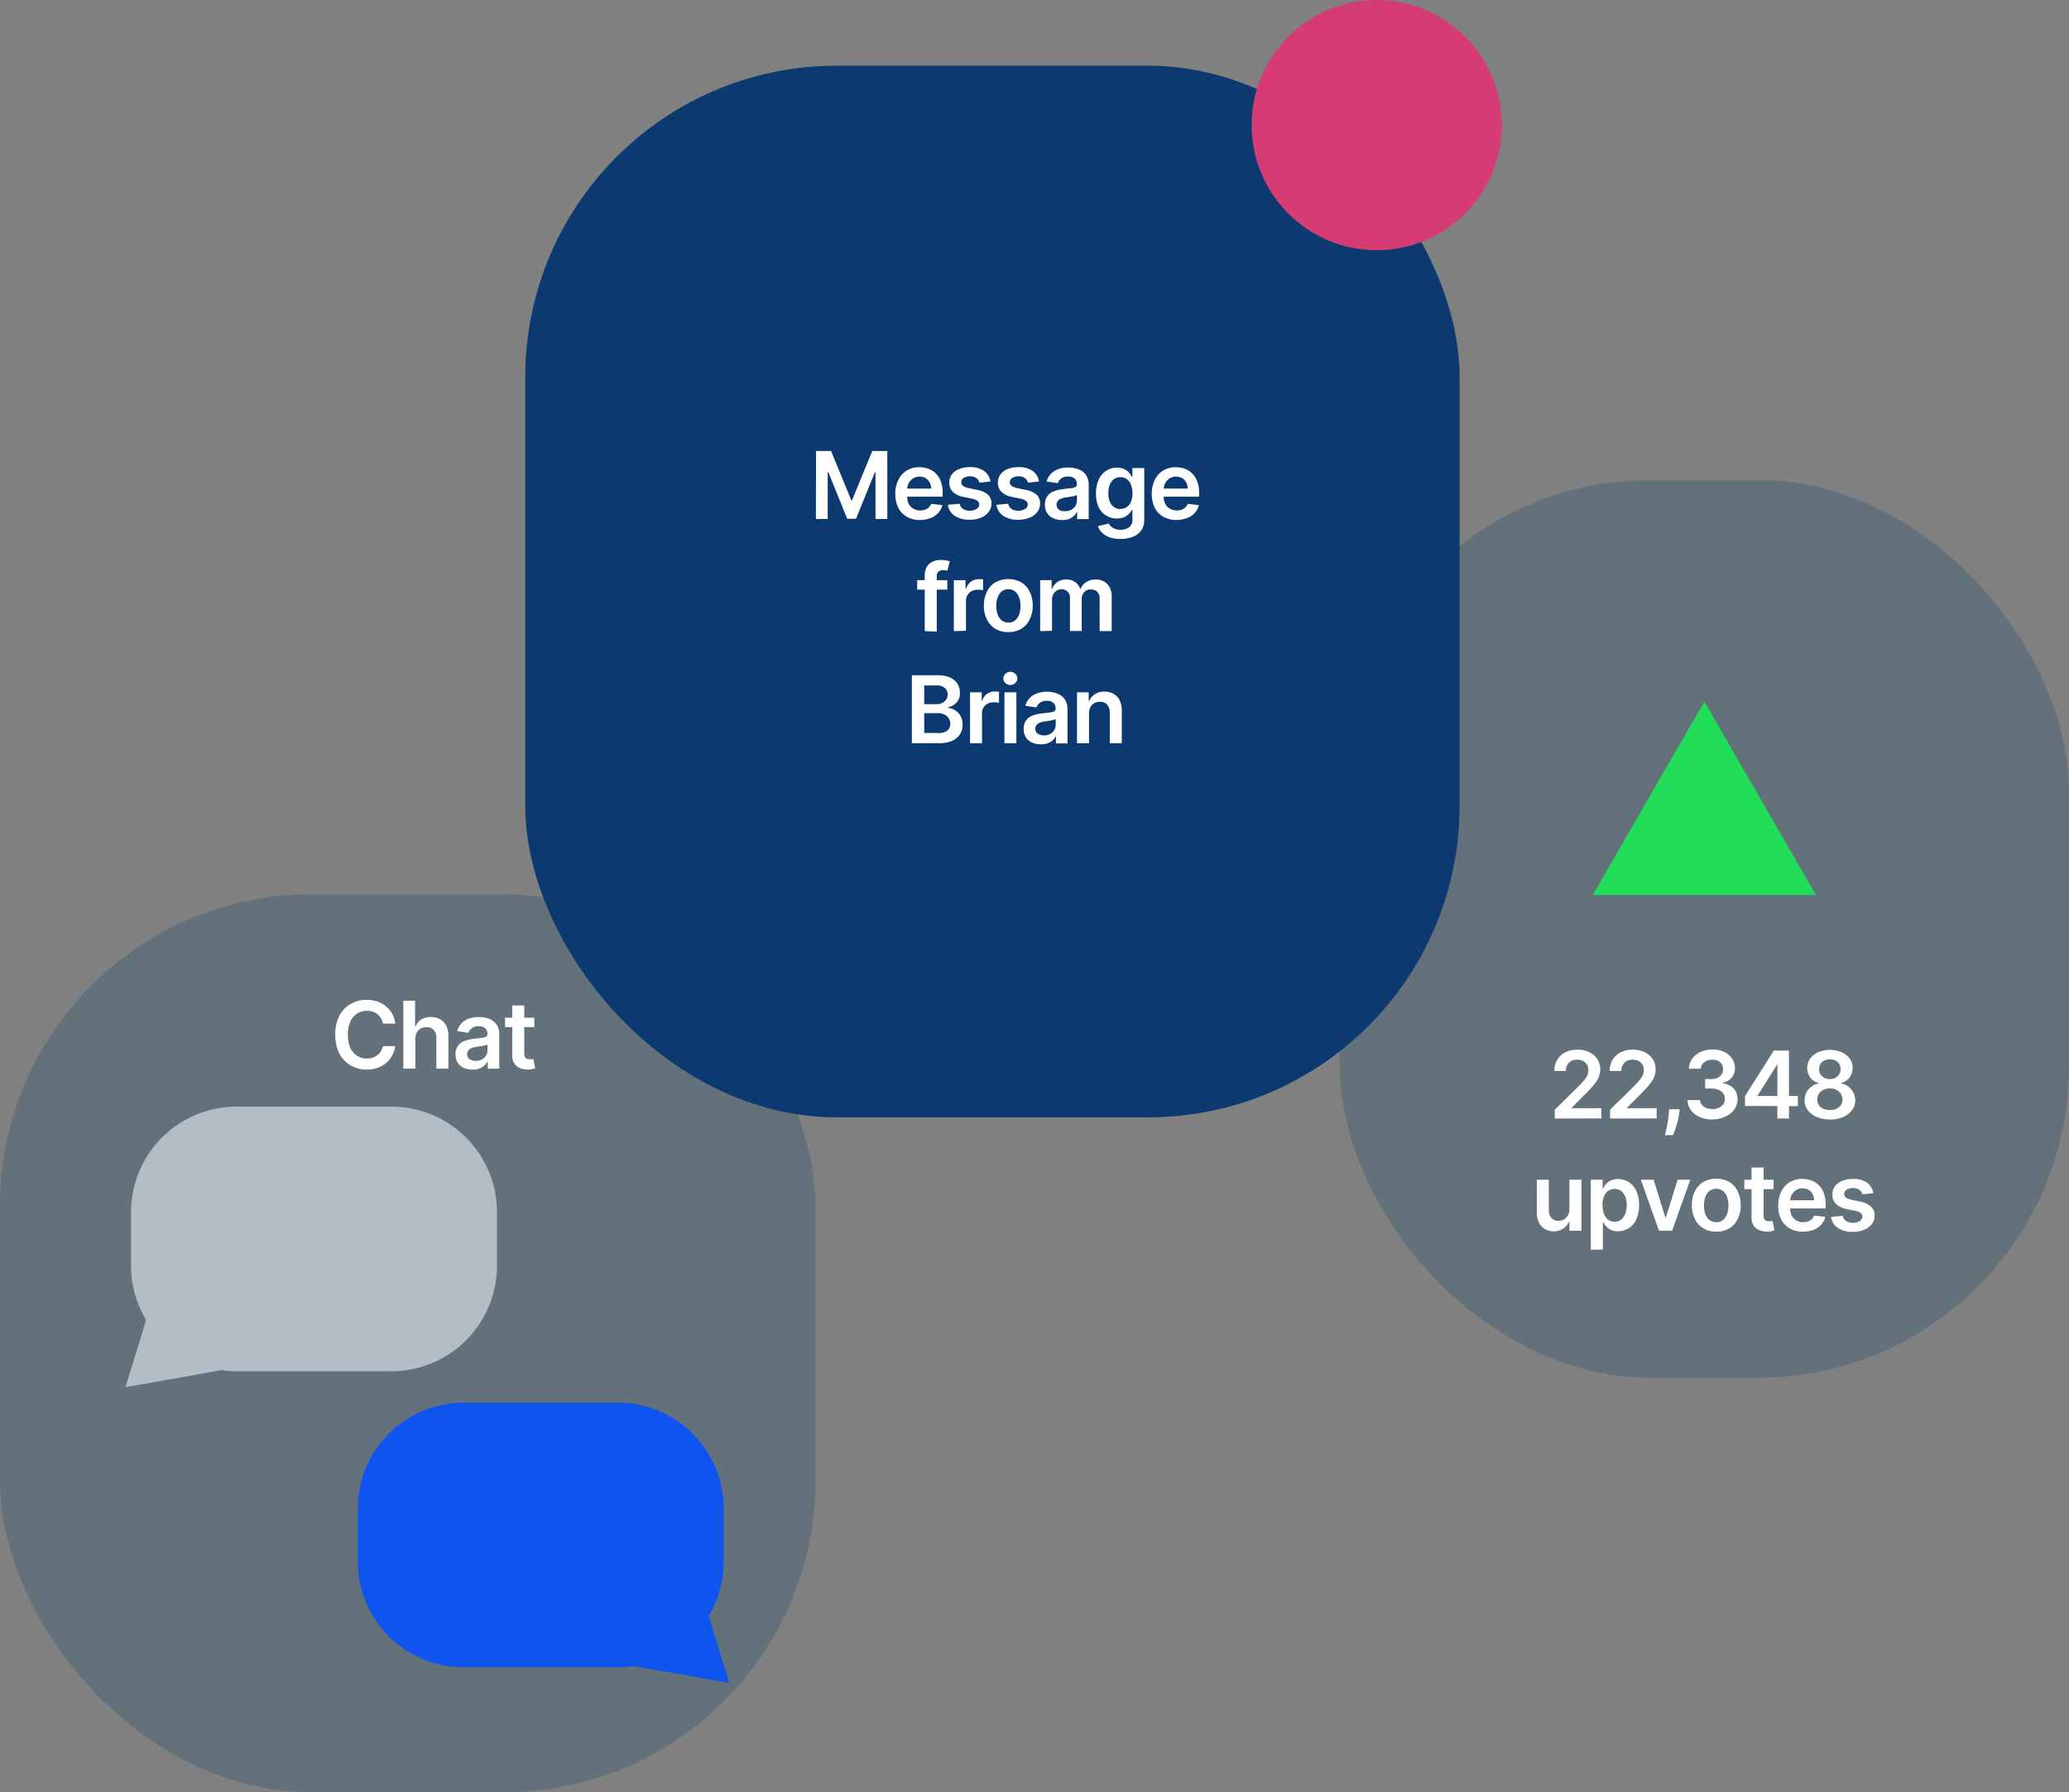 <svg xmlns="http://www.w3.org/2000/svg" viewBox="0 0 439 380.21"><rect x="0" y="0" width="439" height="380.21" fill="#808080" stroke="none"/><defs><style>.cls-1{fill:#62717a;}.cls-2{fill:#b3bdc6;}.cls-3{fill:#0f54ef;}.cls-4{fill:#0b3970;}.cls-5{fill:#d63c74;}.cls-6{fill:#fff;}.cls-7{fill:#22dd57;}</style></defs><g id="Layer_2" data-name="Layer 2"><g id="Layer_1-2" data-name="Layer 1"><rect class="cls-1" y="189.72" width="173.01" height="190.49" rx="66.09"/><path class="cls-2" d="M105.45,257.18v11.33a22.4,22.4,0,0,1-22.4,22.4H50.18a23.27,23.27,0,0,1-3.26-.23L39.62,292l-13,2.29,3.55-11.52L31,280a22.23,22.23,0,0,1-3.2-11.52V257.18a22.41,22.41,0,0,1,22.41-22.41H83.05A22.4,22.4,0,0,1,105.45,257.18Z"/><path class="cls-3" d="M75.92,320V331.3a22.4,22.4,0,0,0,22.41,22.4h32.86a23.27,23.27,0,0,0,3.26-.23l7.3,1.28,13,2.29-3.55-11.52-.83-2.69a22.28,22.28,0,0,0,3.19-11.53V320a22.41,22.41,0,0,0-22.41-22.41H98.33A22.41,22.41,0,0,0,75.92,320Z"/><rect class="cls-1" x="284.27" y="101.81" width="154.73" height="190.49" rx="66.09"/><rect class="cls-4" x="111.45" y="13.94" width="198.24" height="223.1" rx="66.09"/><circle class="cls-5" cx="292.11" cy="26.54" r="26.54"/><path class="cls-6" d="M83.87,217.16H81.24a3.42,3.42,0,0,0-.42-1.15,3.1,3.1,0,0,0-.75-.86,3.35,3.35,0,0,0-1-.53,4.06,4.06,0,0,0-1.23-.18,3.78,3.78,0,0,0-2.09.59,3.93,3.93,0,0,0-1.42,1.72,6.65,6.65,0,0,0-.51,2.75,6.75,6.75,0,0,0,.51,2.79,3.84,3.84,0,0,0,1.43,1.7,3.71,3.71,0,0,0,2.07.58,3.93,3.93,0,0,0,1.21-.18,3.2,3.2,0,0,0,1-.51,3,3,0,0,0,.76-.83,3.16,3.16,0,0,0,.44-1.12h2.63a5.63,5.63,0,0,1-.64,1.93A5.75,5.75,0,0,1,82,225.46a6,6,0,0,1-1.84,1.07,7,7,0,0,1-2.35.38,6.54,6.54,0,0,1-3.39-.88A6.16,6.16,0,0,1,72,223.49a8.64,8.64,0,0,1-.86-4,8.44,8.44,0,0,1,.87-4A6.11,6.11,0,0,1,74.39,213a6.47,6.47,0,0,1,3.37-.88,7,7,0,0,1,2.24.34,5.59,5.59,0,0,1,1.85,1A5.28,5.28,0,0,1,83.18,215,6,6,0,0,1,83.87,217.16Z"/><path class="cls-6" d="M88.13,220.38v6.33H85.58V212.3h2.49v5.44h.13a3.18,3.18,0,0,1,1.18-1.45,3.64,3.64,0,0,1,2-.53,4,4,0,0,1,2,.47,3.27,3.27,0,0,1,1.3,1.38,4.86,4.86,0,0,1,.46,2.22v6.88H92.59v-6.49a2.41,2.41,0,0,0-.56-1.7,2,2,0,0,0-1.56-.61,2.41,2.41,0,0,0-1.21.3,2,2,0,0,0-.83.84A2.72,2.72,0,0,0,88.13,220.38Z"/><path class="cls-6" d="M100.27,226.93a4.4,4.4,0,0,1-1.85-.37,3,3,0,0,1-1.3-1.09,3.27,3.27,0,0,1-.47-1.79,3,3,0,0,1,.34-1.51,2.57,2.57,0,0,1,.92-1,4.89,4.89,0,0,1,1.32-.55,12.36,12.36,0,0,1,1.52-.27c.64-.06,1.15-.12,1.54-.18a2.27,2.27,0,0,0,.87-.25.61.61,0,0,0,.27-.54v0a1.6,1.6,0,0,0-.47-1.23,1.9,1.9,0,0,0-1.36-.44,2.41,2.41,0,0,0-1.48.41,2,2,0,0,0-.74,1L97,218.74a4,4,0,0,1,.93-1.65,4.23,4.23,0,0,1,1.58-1,6.24,6.24,0,0,1,2.07-.33,6.92,6.92,0,0,1,1.56.18,4.23,4.23,0,0,1,1.41.6,3.1,3.1,0,0,1,1,1.14,3.75,3.75,0,0,1,.39,1.8v7.23h-2.45v-1.48h-.09a3,3,0,0,1-.65.84,3.19,3.19,0,0,1-1.05.63A4.36,4.36,0,0,1,100.27,226.93Zm.66-1.87a2.7,2.7,0,0,0,1.33-.31,2.27,2.27,0,0,0,.87-.81,2.16,2.16,0,0,0,.31-1.11v-1.27a1.06,1.06,0,0,1-.41.18,4.66,4.66,0,0,1-.64.15l-.69.11-.6.09a4.23,4.23,0,0,0-1,.25,1.7,1.7,0,0,0-.71.49,1.2,1.2,0,0,0-.26.81,1.21,1.21,0,0,0,.51,1.06A2.23,2.23,0,0,0,100.93,225.06Z"/><path class="cls-6" d="M113.37,215.9v2h-6.21v-2Zm-4.68-2.59h2.55v10.15a1.58,1.58,0,0,0,.16.79.8.8,0,0,0,.42.37,1.7,1.7,0,0,0,.57.09,2.94,2.94,0,0,0,.44,0l.31-.06.43,2c-.14,0-.33.1-.58.15a4.61,4.61,0,0,1-.92.1,4.2,4.2,0,0,1-1.73-.29,2.64,2.64,0,0,1-1.21-1,2.9,2.9,0,0,1-.44-1.69Z"/><path class="cls-6" d="M173.15,95.68h3.19l4.28,10.45h.17l4.28-10.45h3.2V110.1h-2.51v-9.9h-.13l-4,9.86h-1.87l-4-9.88h-.14v9.92h-2.5Z"/><path class="cls-6" d="M195.21,110.31a5.43,5.43,0,0,1-2.8-.68,4.53,4.53,0,0,1-1.82-1.93,6.44,6.44,0,0,1-.63-2.94,6.35,6.35,0,0,1,.64-2.93,4.73,4.73,0,0,1,1.78-2,5,5,0,0,1,2.7-.71,5.6,5.6,0,0,1,1.89.32,4.31,4.31,0,0,1,1.58,1,4.77,4.77,0,0,1,1.08,1.7,6.88,6.88,0,0,1,.39,2.45v.78h-8.86v-1.72h6.42a2.78,2.78,0,0,0-.32-1.3,2.35,2.35,0,0,0-.86-.91,2.48,2.48,0,0,0-1.29-.33,2.52,2.52,0,0,0-1.37.38,2.65,2.65,0,0,0-.92,1,2.73,2.73,0,0,0-.33,1.33v1.5a3.45,3.45,0,0,0,.34,1.61,2.36,2.36,0,0,0,1,1,2.81,2.81,0,0,0,1.45.36,3.13,3.13,0,0,0,1-.16,2.24,2.24,0,0,0,.79-.47,2.06,2.06,0,0,0,.5-.77l2.38.27a3.75,3.75,0,0,1-.86,1.64,4.21,4.21,0,0,1-1.61,1.09A6.22,6.22,0,0,1,195.21,110.31Z"/><path class="cls-6" d="M210.15,102.15l-2.33.25a1.89,1.89,0,0,0-.34-.66,1.74,1.74,0,0,0-.65-.5,2.32,2.32,0,0,0-1-.19,2.41,2.41,0,0,0-1.33.34,1,1,0,0,0-.54.9,1,1,0,0,0,.35.76,2.93,2.93,0,0,0,1.18.49l1.85.39a4.85,4.85,0,0,1,2.28,1,2.54,2.54,0,0,1,.76,1.88,3,3,0,0,1-.6,1.8,3.8,3.8,0,0,1-1.63,1.22,6.14,6.14,0,0,1-2.39.43,5.53,5.53,0,0,1-3.2-.83,3.37,3.37,0,0,1-1.44-2.33l2.49-.24a1.76,1.76,0,0,0,.71,1.11,2.51,2.51,0,0,0,1.43.37,2.55,2.55,0,0,0,1.46-.37,1.1,1.1,0,0,0,.56-.92,1,1,0,0,0-.36-.77,2.57,2.57,0,0,0-1.1-.47l-1.85-.38a4.39,4.39,0,0,1-2.3-1.1,2.7,2.7,0,0,1-.74-1.95,2.8,2.8,0,0,1,.55-1.74,3.56,3.56,0,0,1,1.54-1.14,6,6,0,0,1,2.28-.4,5,5,0,0,1,3,.81A3.44,3.44,0,0,1,210.15,102.15Z"/><path class="cls-6" d="M220.45,102.15l-2.32.25a2.08,2.08,0,0,0-.34-.66,1.74,1.74,0,0,0-.65-.5,2.32,2.32,0,0,0-1-.19,2.45,2.45,0,0,0-1.34.34,1,1,0,0,0-.53.9.92.92,0,0,0,.35.76,2.93,2.93,0,0,0,1.18.49l1.84.39a4.84,4.84,0,0,1,2.29,1,2.54,2.54,0,0,1,.76,1.88,3,3,0,0,1-.6,1.8,3.8,3.8,0,0,1-1.63,1.22,6.14,6.14,0,0,1-2.39.43,5.51,5.51,0,0,1-3.2-.83,3.3,3.3,0,0,1-1.44-2.33l2.48-.24a1.82,1.82,0,0,0,.72,1.11,2.49,2.49,0,0,0,1.43.37,2.55,2.55,0,0,0,1.46-.37,1.09,1.09,0,0,0,.55-.92,1,1,0,0,0-.35-.77,2.63,2.63,0,0,0-1.1-.47l-1.85-.38a4.39,4.39,0,0,1-2.3-1.1,2.66,2.66,0,0,1-.74-1.95,2.8,2.8,0,0,1,.55-1.74,3.5,3.5,0,0,1,1.54-1.14,6,6,0,0,1,2.28-.4,5,5,0,0,1,3,.81A3.39,3.39,0,0,1,220.45,102.15Z"/><path class="cls-6" d="M225.33,110.32a4.4,4.4,0,0,1-1.85-.37,3,3,0,0,1-1.3-1.09,3.27,3.27,0,0,1-.47-1.79,3,3,0,0,1,.34-1.52,2.62,2.62,0,0,1,.92-1,4.89,4.89,0,0,1,1.32-.55,12.36,12.36,0,0,1,1.52-.27l1.54-.18a2.27,2.27,0,0,0,.87-.25.61.61,0,0,0,.27-.54v0a1.64,1.64,0,0,0-.47-1.24,2,2,0,0,0-1.36-.43,2.35,2.35,0,0,0-1.48.41,2,2,0,0,0-.74,1l-2.38-.34a4,4,0,0,1,.93-1.65,4.23,4.23,0,0,1,1.58-1,6.24,6.24,0,0,1,2.07-.33,6.92,6.92,0,0,1,1.56.18,4.23,4.23,0,0,1,1.41.6,3.18,3.18,0,0,1,1,1.14,3.75,3.75,0,0,1,.39,1.8v7.23h-2.45v-1.48h-.09a3,3,0,0,1-.65.84,3,3,0,0,1-1,.62A4.12,4.12,0,0,1,225.33,110.32Zm.66-1.87a2.81,2.81,0,0,0,1.33-.31,2.27,2.27,0,0,0,.87-.81,2.16,2.16,0,0,0,.31-1.11V105a1.23,1.23,0,0,1-.41.18,4.66,4.66,0,0,1-.64.15l-.69.11-.6.09a4.23,4.23,0,0,0-1,.25,1.7,1.7,0,0,0-.71.49,1.2,1.2,0,0,0-.26.81,1.22,1.22,0,0,0,.51,1.06A2.23,2.23,0,0,0,226,108.45Z"/><path class="cls-6" d="M237.73,114.34a6.59,6.59,0,0,1-2.35-.37,4.29,4.29,0,0,1-1.59-1,3.44,3.44,0,0,1-.83-1.35l2.3-.56a2.54,2.54,0,0,0,.45.6,2.35,2.35,0,0,0,.79.51,3.36,3.36,0,0,0,1.28.21,2.92,2.92,0,0,0,1.79-.52,2,2,0,0,0,.71-1.68v-2h-.12a4.25,4.25,0,0,1-.58.81,3,3,0,0,1-1,.7A3.87,3.87,0,0,1,237,110a4.39,4.39,0,0,1-2.25-.59,4.12,4.12,0,0,1-1.61-1.76,6.55,6.55,0,0,1-.59-2.94,7,7,0,0,1,.59-3,4.41,4.41,0,0,1,1.61-1.86,4.13,4.13,0,0,1,2.26-.64,3.45,3.45,0,0,1,1.57.32,3.08,3.08,0,0,1,1,.77,4.23,4.23,0,0,1,.56.84h.14V99.29h2.51v11a3.73,3.73,0,0,1-.66,2.26,4,4,0,0,1-1.81,1.35A7.11,7.11,0,0,1,237.73,114.34Zm0-6.39a2.32,2.32,0,0,0,1.38-.4,2.45,2.45,0,0,0,.87-1.13,4.68,4.68,0,0,0,.3-1.77,4.9,4.9,0,0,0-.3-1.79,2.54,2.54,0,0,0-.86-1.19,2.19,2.19,0,0,0-1.39-.43,2.29,2.29,0,0,0-1.42.44,2.76,2.76,0,0,0-.86,1.22,5,5,0,0,0-.28,1.75,4.58,4.58,0,0,0,.29,1.73,2.5,2.5,0,0,0,.86,1.16A2.42,2.42,0,0,0,237.75,108Z"/><path class="cls-6" d="M249.64,110.31a5.49,5.49,0,0,1-2.81-.68A4.51,4.51,0,0,1,245,107.7a7.15,7.15,0,0,1,0-5.87,4.75,4.75,0,0,1,1.79-2,5,5,0,0,1,2.7-.71,5.68,5.68,0,0,1,1.89.32,4.27,4.27,0,0,1,1.57,1,4.51,4.51,0,0,1,1.08,1.7,6.66,6.66,0,0,1,.4,2.45v.78h-8.87v-1.72H252a2.77,2.77,0,0,0-.31-1.3,2.43,2.43,0,0,0-.86-.91,2.67,2.67,0,0,0-2.66.05,2.57,2.57,0,0,0-.92,1,2.73,2.73,0,0,0-.33,1.33v1.5a3.45,3.45,0,0,0,.34,1.61,2.4,2.4,0,0,0,1,1,2.86,2.86,0,0,0,1.45.36,3.19,3.19,0,0,0,1-.16,2.2,2.2,0,0,0,.78-.47,1.94,1.94,0,0,0,.5-.77l2.38.27a3.64,3.64,0,0,1-.85,1.64,4.21,4.21,0,0,1-1.61,1.09A6.22,6.22,0,0,1,249.64,110.31Z"/><path class="cls-6" d="M201,123.08v2h-6.39v-2Zm-4.79,10.81V122.06a3.39,3.39,0,0,1,.45-1.82,2.83,2.83,0,0,1,1.22-1.08,4,4,0,0,1,1.71-.36,5.87,5.87,0,0,1,1.17.1,7.42,7.42,0,0,1,.76.19l-.5,2-.41-.1a3.12,3.12,0,0,0-.55,0,1.23,1.23,0,0,0-1,.34,1.43,1.43,0,0,0-.3,1v11.67Z"/><path class="cls-6" d="M202.39,133.89V123.08h2.47v1.8H205a2.71,2.71,0,0,1,2.67-2l.47,0a3.62,3.62,0,0,1,.44,0v2.35a2.23,2.23,0,0,0-.51-.11,5.12,5.12,0,0,0-.67,0,2.6,2.6,0,0,0-1.25.3,2.17,2.17,0,0,0-.87.83,2.3,2.3,0,0,0-.32,1.21v6.36Z"/><path class="cls-6" d="M213.94,134.1a5.21,5.21,0,0,1-2.75-.7,4.63,4.63,0,0,1-1.79-2,6.28,6.28,0,0,1-.64-2.92,6.37,6.37,0,0,1,.64-2.94,4.72,4.72,0,0,1,1.79-2,5.83,5.83,0,0,1,5.5,0,4.72,4.72,0,0,1,1.79,2,6.37,6.37,0,0,1,.64,2.94,6.28,6.28,0,0,1-.64,2.92,4.63,4.63,0,0,1-1.79,2A5.21,5.21,0,0,1,213.94,134.1Zm0-2a2.18,2.18,0,0,0,1.44-.48,2.84,2.84,0,0,0,.86-1.27,5.33,5.33,0,0,0,.29-1.79,5.39,5.39,0,0,0-.29-1.8,2.82,2.82,0,0,0-.86-1.28A2.18,2.18,0,0,0,214,125a2.23,2.23,0,0,0-1.46.48,2.82,2.82,0,0,0-.86,1.28,5.39,5.39,0,0,0-.29,1.8,5.33,5.33,0,0,0,.29,1.79,2.84,2.84,0,0,0,.86,1.27A2.23,2.23,0,0,0,214,132.06Z"/><path class="cls-6" d="M220.7,133.89V123.08h2.44v1.83h.12a3,3,0,0,1,1.12-1.45,3.28,3.28,0,0,1,1.87-.52,3.09,3.09,0,0,1,1.85.53,2.78,2.78,0,0,1,1.07,1.44h.11a3,3,0,0,1,1.22-1.44,3.79,3.79,0,0,1,2-.53,3.29,3.29,0,0,1,2.43.94,3.73,3.73,0,0,1,.95,2.75v7.26h-2.56V127a1.88,1.88,0,0,0-.53-1.48,2,2,0,0,0-1.31-.47,1.81,1.81,0,0,0-1.44.58,2.12,2.12,0,0,0-.52,1.49v6.74h-2.5v-7a1.72,1.72,0,0,0-1.82-1.84,2,2,0,0,0-1,.28,2.06,2.06,0,0,0-.71.78,2.46,2.46,0,0,0-.27,1.17v6.58Z"/><path class="cls-6" d="M193.48,157.68V143.26H199a6,6,0,0,1,2.6.49,3.5,3.5,0,0,1,1.56,1.33,3.59,3.59,0,0,1,.52,1.92,3,3,0,0,1-.34,1.5,2.86,2.86,0,0,1-.91,1,3.73,3.73,0,0,1-1.27.56v.14a3.1,3.1,0,0,1,1.47.47,3.26,3.26,0,0,1,1.16,1.2,3.65,3.65,0,0,1,.45,1.87,3.78,3.78,0,0,1-.54,2,3.7,3.7,0,0,1-1.63,1.4,6.37,6.37,0,0,1-2.75.52Zm2.62-8.29h2.58a2.83,2.83,0,0,0,1.22-.25,2,2,0,0,0,.85-.71,1.89,1.89,0,0,0,.32-1.09,1.8,1.8,0,0,0-.59-1.38,2.48,2.48,0,0,0-1.74-.54H196.1Zm0,6.11h2.81A3.14,3.14,0,0,0,201,155a1.76,1.76,0,0,0,.63-1.4,2.18,2.18,0,0,0-1.22-2,3,3,0,0,0-1.39-.3H196.1Z"/><path class="cls-6" d="M205.83,157.68V146.87h2.47v1.8h.11a2.72,2.72,0,0,1,1-1.45,2.78,2.78,0,0,1,1.65-.51l.47,0a3.62,3.62,0,0,1,.44.05v2.35a2.23,2.23,0,0,0-.51-.11,5.12,5.12,0,0,0-.67,0,2.6,2.6,0,0,0-1.25.3,2.22,2.22,0,0,0-.87.82,2.36,2.36,0,0,0-.31,1.22v6.36Z"/><path class="cls-6" d="M214.4,145.33a1.48,1.48,0,0,1-1.05-.4,1.33,1.33,0,0,1,0-2,1.51,1.51,0,0,1,1.05-.41,1.44,1.44,0,0,1,1,.41,1.31,1.31,0,0,1,0,2A1.43,1.43,0,0,1,214.4,145.33Zm-1.28,12.35V146.87h2.54v10.81Z"/><path class="cls-6" d="M220.82,157.9a4.56,4.56,0,0,1-1.85-.37,2.89,2.89,0,0,1-1.29-1.1,3.17,3.17,0,0,1-.48-1.79,3,3,0,0,1,.34-1.51,2.57,2.57,0,0,1,.92-1,4.58,4.58,0,0,1,1.32-.54,9.47,9.47,0,0,1,1.52-.27l1.55-.18a2.25,2.25,0,0,0,.86-.26.58.58,0,0,0,.27-.54v0a1.6,1.6,0,0,0-.47-1.23,2,2,0,0,0-1.36-.44,2.43,2.43,0,0,0-1.48.41,2,2,0,0,0-.74,1l-2.38-.34a3.83,3.83,0,0,1,.93-1.65,4,4,0,0,1,1.59-1,6.15,6.15,0,0,1,2.07-.34,6.85,6.85,0,0,1,1.55.19,4.38,4.38,0,0,1,1.42.6,3.16,3.16,0,0,1,1,1.14,3.7,3.7,0,0,1,.39,1.79v7.24h-2.45v-1.49H224a3,3,0,0,1-.65.84,3.19,3.19,0,0,1-1.05.63A4.12,4.12,0,0,1,220.82,157.9Zm.66-1.88a2.78,2.78,0,0,0,1.33-.3,2.22,2.22,0,0,0,.87-.82,2.1,2.1,0,0,0,.31-1.1v-1.28a1.21,1.21,0,0,1-.41.19l-.63.15-.7.11-.6.08a4.23,4.23,0,0,0-1,.26,1.62,1.62,0,0,0-.71.49,1.15,1.15,0,0,0-.26.8,1.21,1.21,0,0,0,.51,1.06A2.23,2.23,0,0,0,221.48,156Z"/><path class="cls-6" d="M231.07,151.34v6.34h-2.55V146.87H231v1.83h.12a3.12,3.12,0,0,1,1.2-1.44,3.59,3.59,0,0,1,2-.54,3.84,3.84,0,0,1,1.95.48,3.24,3.24,0,0,1,1.3,1.39,4.67,4.67,0,0,1,.45,2.2v6.89h-2.55v-6.49a2.41,2.41,0,0,0-.56-1.7,2,2,0,0,0-1.54-.61,2.44,2.44,0,0,0-1.19.29,2.18,2.18,0,0,0-.81.84A2.87,2.87,0,0,0,231.07,151.34Z"/><polygon class="cls-7" points="361.63 148.85 373.47 169.36 385.31 189.87 361.63 189.87 337.95 189.87 349.79 169.36 361.63 148.85"/><path class="cls-6" d="M329.89,237.3v-1.88l5-4.91q.72-.72,1.2-1.29a4.86,4.86,0,0,0,.72-1.09A2.85,2.85,0,0,0,337,227a2.21,2.21,0,0,0-.3-1.17,2.12,2.12,0,0,0-.86-.76,2.85,2.85,0,0,0-1.23-.26,2.47,2.47,0,0,0-1.24.29,2,2,0,0,0-.83.83,2.54,2.54,0,0,0-.29,1.27H329.8a4.46,4.46,0,0,1,.63-2.39,4.24,4.24,0,0,1,1.73-1.57,5.51,5.51,0,0,1,2.53-.55,5.76,5.76,0,0,1,2.55.54,4.13,4.13,0,0,1,1.7,1.49,3.81,3.81,0,0,1,.61,2.15,4.21,4.21,0,0,1-.31,1.59,6.55,6.55,0,0,1-1.09,1.73,26.26,26.26,0,0,1-2.18,2.3L333.49,235v.1h6.28v2.18Z"/><path class="cls-6" d="M341.63,237.3v-1.88l5-4.91q.72-.72,1.2-1.29a4.86,4.86,0,0,0,.72-1.09,2.7,2.7,0,0,0,.24-1.13,2.13,2.13,0,0,0-.31-1.17,2.16,2.16,0,0,0-.85-.76,2.85,2.85,0,0,0-1.23-.26,2.51,2.51,0,0,0-1.25.29,2,2,0,0,0-.83.83,2.65,2.65,0,0,0-.29,1.27h-2.49a4.46,4.46,0,0,1,.63-2.39,4.31,4.31,0,0,1,1.73-1.57,5.54,5.54,0,0,1,2.53-.55,5.7,5.7,0,0,1,2.55.54,4.22,4.22,0,0,1,1.71,1.49,3.89,3.89,0,0,1,.6,2.15,4.4,4.4,0,0,1-.3,1.59,6.82,6.82,0,0,1-1.09,1.73,27.87,27.87,0,0,1-2.18,2.3L345.23,235v.1h6.28v2.18Z"/><path class="cls-6" d="M356.39,235.33l-.09.78a10.78,10.78,0,0,1-.35,1.8c-.16.61-.34,1.18-.52,1.69s-.33.93-.44,1.22h-1.72q.09-.42.27-1.17c.11-.49.23-1,.33-1.66a16.46,16.46,0,0,0,.22-1.87l.05-.79Z"/><path class="cls-6" d="M363.34,237.5a6.52,6.52,0,0,1-2.69-.52,4.57,4.57,0,0,1-1.87-1.45,3.82,3.82,0,0,1-.72-2.15h2.65a1.75,1.75,0,0,0,.38,1,2.34,2.34,0,0,0,.94.67,3.4,3.4,0,0,0,1.31.24,3.32,3.32,0,0,0,1.37-.27,2.22,2.22,0,0,0,.94-.76,1.92,1.92,0,0,0,.33-1.12,2,2,0,0,0-.34-1.15,2.14,2.14,0,0,0-1-.78,3.85,3.85,0,0,0-1.56-.28H361.8v-2h1.28a3.2,3.2,0,0,0,1.32-.26,2.14,2.14,0,0,0,.89-.73,1.9,1.9,0,0,0,.31-1.11,1.87,1.87,0,0,0-1.05-1.77,2.57,2.57,0,0,0-1.18-.25,3.05,3.05,0,0,0-1.22.24,2.17,2.17,0,0,0-.91.68,1.77,1.77,0,0,0-.37,1h-2.51a3.65,3.65,0,0,1,.7-2.13,4.5,4.5,0,0,1,1.8-1.43,5.9,5.9,0,0,1,2.53-.52,5.49,5.49,0,0,1,2.51.54,4.16,4.16,0,0,1,1.65,1.44,3.65,3.65,0,0,1,.58,2,2.94,2.94,0,0,1-.71,2,3.39,3.39,0,0,1-1.89,1.08v.11a3.66,3.66,0,0,1,2.33,1.12,3.31,3.31,0,0,1,.81,2.27,3.59,3.59,0,0,1-.69,2.16,4.58,4.58,0,0,1-1.89,1.5A6.62,6.62,0,0,1,363.34,237.5Z"/><path class="cls-6" d="M370.25,234.63v-2.08l6.12-9.67h1.73v3h-1.05l-4.12,6.53v.11h8.54v2.15Zm6.88,2.67V234l0-.93V222.88h2.46V237.3Z"/><path class="cls-6" d="M388.26,237.5a7,7,0,0,1-2.78-.53,4.53,4.53,0,0,1-1.9-1.45,3.29,3.29,0,0,1-.68-2.08,3.48,3.48,0,0,1,.39-1.67,3.71,3.71,0,0,1,1.09-1.27,3.47,3.47,0,0,1,1.53-.65v-.1a3,3,0,0,1-1.8-1.14,3.47,3.47,0,0,1-.06-4,4.32,4.32,0,0,1,1.72-1.38,6.43,6.43,0,0,1,5,0,4.46,4.46,0,0,1,1.72,1.38,3.44,3.44,0,0,1-.07,4,3.06,3.06,0,0,1-1.78,1.14v.1a3.39,3.39,0,0,1,1.52.65,3.68,3.68,0,0,1,1.08,1.27,3.5,3.5,0,0,1,.41,1.67,3.36,3.36,0,0,1-.69,2.08A4.53,4.53,0,0,1,391,237,6.88,6.88,0,0,1,388.26,237.5Zm0-2a3.41,3.41,0,0,0,1.41-.28,2.19,2.19,0,0,0,.93-.79,2.15,2.15,0,0,0,.34-1.17,2.3,2.3,0,0,0-.36-1.22,2.4,2.4,0,0,0-.95-.83,3,3,0,0,0-1.37-.3,3.11,3.11,0,0,0-1.38.3,2.4,2.4,0,0,0-.95.83,2.12,2.12,0,0,0-.34,1.22,2,2,0,0,0,.32,1.17,2.1,2.1,0,0,0,.93.78A3.33,3.33,0,0,0,388.26,235.49Zm0-6.57a2.46,2.46,0,0,0,1.17-.27,2.09,2.09,0,0,0,.81-.75,2,2,0,0,0,.3-1.1,2.06,2.06,0,0,0-.29-1.09,1.93,1.93,0,0,0-.8-.72,2.54,2.54,0,0,0-1.19-.26,2.58,2.58,0,0,0-1.2.26,1.93,1.93,0,0,0-.8.72,2.06,2.06,0,0,0-.28,1.09,2,2,0,0,0,.29,1.1,2,2,0,0,0,.81.75A2.5,2.5,0,0,0,388.26,228.92Z"/><path class="cls-6" d="M333,256.54v-6.26h2.55v10.81H333v-1.92h-.11a3.28,3.28,0,0,1-1.21,1.48,3.47,3.47,0,0,1-2,.58,3.68,3.68,0,0,1-1.87-.47,3.18,3.18,0,0,1-1.27-1.39,4.81,4.81,0,0,1-.46-2.21v-6.88h2.55v6.49a2.28,2.28,0,0,0,.56,1.63,1.94,1.94,0,0,0,1.48.61,2.27,2.27,0,0,0,1.09-.28,2.2,2.2,0,0,0,.87-.82A2.51,2.51,0,0,0,333,256.54Z"/><path class="cls-6" d="M337.54,265.14V250.28h2.51v1.79h.15a4.49,4.49,0,0,1,.55-.85,3.15,3.15,0,0,1,1-.76,3.3,3.3,0,0,1,1.57-.32,4.18,4.18,0,0,1,2.26.63,4.47,4.47,0,0,1,1.61,1.88,7.15,7.15,0,0,1,.59,3,7.07,7.07,0,0,1-.58,3,4.45,4.45,0,0,1-1.59,1.91,4.19,4.19,0,0,1-2.29.65,3.35,3.35,0,0,1-1.54-.31,3.18,3.18,0,0,1-1-.75,4.12,4.12,0,0,1-.57-.83h-.11v5.75Zm2.5-9.46a5.14,5.14,0,0,0,.3,1.84,2.7,2.7,0,0,0,.87,1.23,2.16,2.16,0,0,0,1.37.44,2.21,2.21,0,0,0,1.42-.45,2.78,2.78,0,0,0,.86-1.25,5.33,5.33,0,0,0,.29-1.81,4.92,4.92,0,0,0-.29-1.78,2.59,2.59,0,0,0-.86-1.23,2.27,2.27,0,0,0-1.42-.44,2.2,2.2,0,0,0-1.38.43,2.6,2.6,0,0,0-.87,1.2A5.26,5.26,0,0,0,340,255.68Z"/><path class="cls-6" d="M358.64,250.28l-3.85,10.81H352l-3.85-10.81h2.72l2.48,8h.11l2.5-8Z"/><path class="cls-6" d="M364.16,261.3a5.17,5.17,0,0,1-2.74-.7,4.59,4.59,0,0,1-1.8-2,6.28,6.28,0,0,1-.64-2.92,6.37,6.37,0,0,1,.64-2.94,4.68,4.68,0,0,1,1.8-2,5.81,5.81,0,0,1,5.49,0,4.81,4.81,0,0,1,1.8,2,6.5,6.5,0,0,1,.63,2.94,6.41,6.41,0,0,1-.63,2.92,4.72,4.72,0,0,1-1.8,2A5.21,5.21,0,0,1,364.16,261.3Zm0-2a2.15,2.15,0,0,0,1.43-.48,2.78,2.78,0,0,0,.87-1.27,5.34,5.34,0,0,0,.28-1.79,5.4,5.4,0,0,0-.28-1.8,2.76,2.76,0,0,0-.87-1.28,2.15,2.15,0,0,0-1.43-.48,2.19,2.19,0,0,0-1.46.48,2.76,2.76,0,0,0-.87,1.28,5.4,5.4,0,0,0-.28,1.8,5.34,5.34,0,0,0,.28,1.79,2.78,2.78,0,0,0,.87,1.27A2.19,2.19,0,0,0,364.18,259.26Z"/><path class="cls-6" d="M376.32,250.28v2h-6.21v-2Zm-4.68-2.59h2.55v10.15a1.51,1.51,0,0,0,.16.78.76.76,0,0,0,.42.37,1.48,1.48,0,0,0,.57.1,2.94,2.94,0,0,0,.44,0l.31-.07.43,2c-.14,0-.33.1-.58.16a4.61,4.61,0,0,1-.92.1,4.12,4.12,0,0,1-1.72-.29,2.67,2.67,0,0,1-1.22-1,3,3,0,0,1-.44-1.69Z"/><path class="cls-6" d="M382.56,261.3a5.57,5.57,0,0,1-2.81-.68,4.45,4.45,0,0,1-1.81-1.93,6.31,6.31,0,0,1-.64-2.94,6.53,6.53,0,0,1,.64-2.94,4.88,4.88,0,0,1,1.79-2,5,5,0,0,1,2.69-.7,5.36,5.36,0,0,1,1.89.32,4.22,4.22,0,0,1,1.58,1,4.51,4.51,0,0,1,1.08,1.7,6.88,6.88,0,0,1,.39,2.45v.78H378.5v-1.72h6.42a2.64,2.64,0,0,0-.32-1.3,2.22,2.22,0,0,0-.86-.91,2.46,2.46,0,0,0-1.28-.33,2.55,2.55,0,0,0-1.38.38,2.59,2.59,0,0,0-.91,1,2.9,2.9,0,0,0-.34,1.34v1.5a3.48,3.48,0,0,0,.35,1.61,2.46,2.46,0,0,0,1,1,2.84,2.84,0,0,0,1.45.36,3.19,3.19,0,0,0,1-.16,2.2,2.2,0,0,0,.78-.47,1.94,1.94,0,0,0,.5-.77l2.38.27a3.65,3.65,0,0,1-.86,1.64,4.14,4.14,0,0,1-1.61,1.09A6.17,6.17,0,0,1,382.56,261.3Z"/><path class="cls-6" d="M397.49,253.13l-2.32.26a1.89,1.89,0,0,0-.34-.66,1.68,1.68,0,0,0-.66-.5,2.29,2.29,0,0,0-1-.19,2.41,2.41,0,0,0-1.33.34,1,1,0,0,0-.53.9.89.89,0,0,0,.35.76,2.87,2.87,0,0,0,1.18.49l1.84.39A4.66,4.66,0,0,1,397,256a2.5,2.5,0,0,1,.76,1.88,2.92,2.92,0,0,1-.59,1.8,3.9,3.9,0,0,1-1.63,1.21,6,6,0,0,1-2.4.44,5.55,5.55,0,0,1-3.19-.83,3.37,3.37,0,0,1-1.45-2.33l2.49-.24a1.74,1.74,0,0,0,.72,1.11,2.47,2.47,0,0,0,1.43.37,2.57,2.57,0,0,0,1.46-.37,1.09,1.09,0,0,0,.55-.93.94.94,0,0,0-.36-.76,2.52,2.52,0,0,0-1.1-.47l-1.84-.38a4.39,4.39,0,0,1-2.3-1.1,2.62,2.62,0,0,1-.74-2,2.73,2.73,0,0,1,.54-1.74,3.62,3.62,0,0,1,1.54-1.14,6,6,0,0,1,2.29-.4,4.91,4.91,0,0,1,3,.81A3.41,3.41,0,0,1,397.49,253.13Z"/></g></g></svg>